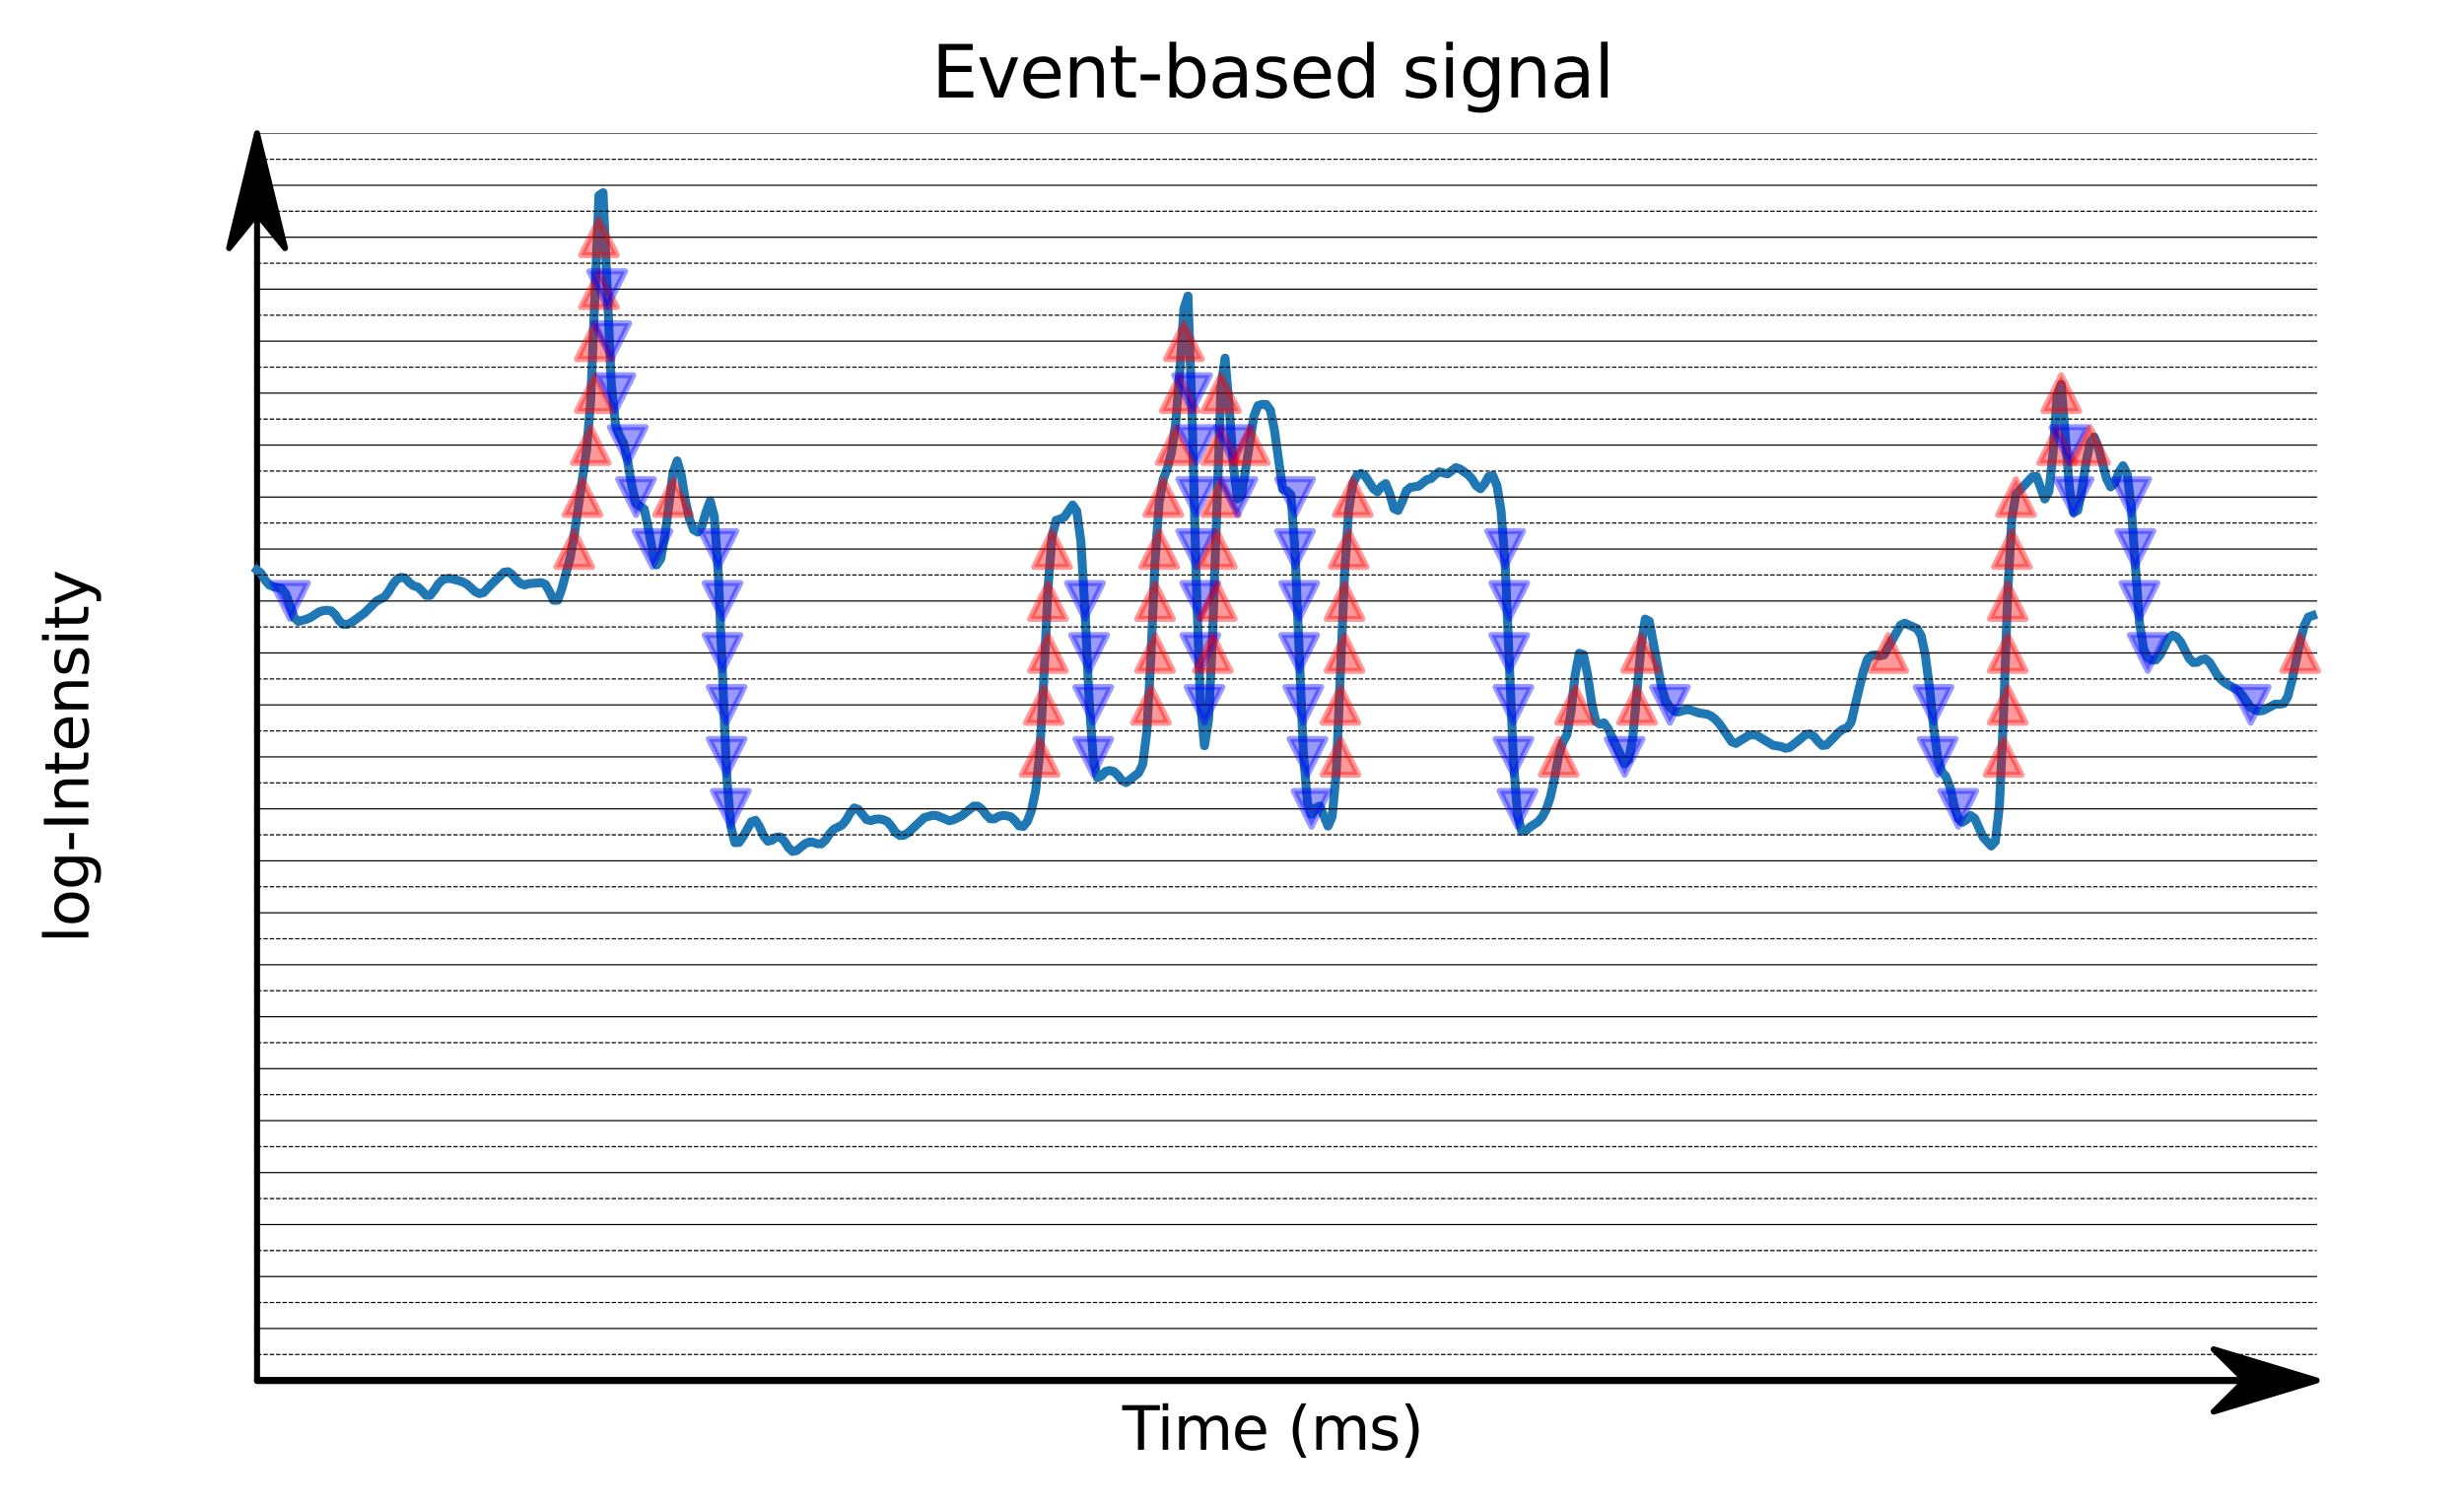 <?xml version="1.0" encoding="utf-8" standalone="no"?>
<!DOCTYPE svg PUBLIC "-//W3C//DTD SVG 1.1//EN"
  "http://www.w3.org/Graphics/SVG/1.1/DTD/svg11.dtd">
<svg xmlns:xlink="http://www.w3.org/1999/xlink" width="412.523pt" height="251.996pt" viewBox="0 0 412.523 251.996" xmlns="http://www.w3.org/2000/svg" version="1.1">
 <defs>
  <style type="text/css">*{stroke-linejoin: round; stroke-linecap: butt}</style>
 </defs>
 <g id="figure_1">
  <g id="patch_1">
   <path d="M 0 251.996 
L 412.523 251.996 
L 412.523 0 
L 0 0 
L 0 251.996 
z
" style="fill: none"/>
  </g>
  <g id="axes_1">
   <g id="patch_2">
    <path d="M 20.878 231.118 
L 405.323 231.118 
L 405.323 22.318 
L 20.878 22.318 
L 20.878 231.118 
z
" style="fill: none"/>
   </g>
   <g id="patch_3">
    <path d="M 387.848 231.118 
L 370.608 236.338 
L 375.78 231.212 
L 43.035 231.212 
L 43.035 231.024 
L 375.78 231.024 
L 370.608 225.898 
z
" style="stroke: #000000; stroke-linejoin: miter"/>
   </g>
   <g id="patch_4">
    <path d="M 43.035 22.318 
L 47.717 41.54 
L 43.035 35.774 
L 43.035 231.118 
L 43.034 231.118 
L 43.034 35.774 
L 38.353 41.54 
z
" style="stroke: #000000; stroke-linejoin: miter"/>
   </g>
   <g id="matplotlib.axis_1">
    <g id="text_1">
     <!-- Time (ms) -->
     <g transform="translate(187.901 242.717) scale(0.1 -0.1)">
      <defs>
       <path id="DejaVuSans-54" d="M -19 4666 
L 3928 4666 
L 3928 4134 
L 2272 4134 
L 2272 0 
L 1638 0 
L 1638 4134 
L -19 4134 
L -19 4666 
z
" transform="scale(0.016)"/>
       <path id="DejaVuSans-69" d="M 603 3500 
L 1178 3500 
L 1178 0 
L 603 0 
L 603 3500 
z
M 603 4863 
L 1178 4863 
L 1178 4134 
L 603 4134 
L 603 4863 
z
" transform="scale(0.016)"/>
       <path id="DejaVuSans-6d" d="M 3328 2828 
Q 3544 3216 3844 3400 
Q 4144 3584 4550 3584 
Q 5097 3584 5394 3201 
Q 5691 2819 5691 2113 
L 5691 0 
L 5113 0 
L 5113 2094 
Q 5113 2597 4934 2840 
Q 4756 3084 4391 3084 
Q 3944 3084 3684 2787 
Q 3425 2491 3425 1978 
L 3425 0 
L 2847 0 
L 2847 2094 
Q 2847 2600 2669 2842 
Q 2491 3084 2119 3084 
Q 1678 3084 1418 2786 
Q 1159 2488 1159 1978 
L 1159 0 
L 581 0 
L 581 3500 
L 1159 3500 
L 1159 2956 
Q 1356 3278 1631 3431 
Q 1906 3584 2284 3584 
Q 2666 3584 2933 3390 
Q 3200 3197 3328 2828 
z
" transform="scale(0.016)"/>
       <path id="DejaVuSans-65" d="M 3597 1894 
L 3597 1613 
L 953 1613 
Q 991 1019 1311 708 
Q 1631 397 2203 397 
Q 2534 397 2845 478 
Q 3156 559 3463 722 
L 3463 178 
Q 3153 47 2828 -22 
Q 2503 -91 2169 -91 
Q 1331 -91 842 396 
Q 353 884 353 1716 
Q 353 2575 817 3079 
Q 1281 3584 2069 3584 
Q 2775 3584 3186 3129 
Q 3597 2675 3597 1894 
z
M 3022 2063 
Q 3016 2534 2758 2815 
Q 2500 3097 2075 3097 
Q 1594 3097 1305 2825 
Q 1016 2553 972 2059 
L 3022 2063 
z
" transform="scale(0.016)"/>
       <path id="DejaVuSans-20" transform="scale(0.016)"/>
       <path id="DejaVuSans-28" d="M 1984 4856 
Q 1566 4138 1362 3434 
Q 1159 2731 1159 2009 
Q 1159 1288 1364 580 
Q 1569 -128 1984 -844 
L 1484 -844 
Q 1016 -109 783 600 
Q 550 1309 550 2009 
Q 550 2706 781 3412 
Q 1013 4119 1484 4856 
L 1984 4856 
z
" transform="scale(0.016)"/>
       <path id="DejaVuSans-73" d="M 2834 3397 
L 2834 2853 
Q 2591 2978 2328 3040 
Q 2066 3103 1784 3103 
Q 1356 3103 1142 2972 
Q 928 2841 928 2578 
Q 928 2378 1081 2264 
Q 1234 2150 1697 2047 
L 1894 2003 
Q 2506 1872 2764 1633 
Q 3022 1394 3022 966 
Q 3022 478 2636 193 
Q 2250 -91 1575 -91 
Q 1294 -91 989 -36 
Q 684 19 347 128 
L 347 722 
Q 666 556 975 473 
Q 1284 391 1588 391 
Q 1994 391 2212 530 
Q 2431 669 2431 922 
Q 2431 1156 2273 1281 
Q 2116 1406 1581 1522 
L 1381 1569 
Q 847 1681 609 1914 
Q 372 2147 372 2553 
Q 372 3047 722 3315 
Q 1072 3584 1716 3584 
Q 2034 3584 2315 3537 
Q 2597 3491 2834 3397 
z
" transform="scale(0.016)"/>
       <path id="DejaVuSans-29" d="M 513 4856 
L 1013 4856 
Q 1481 4119 1714 3412 
Q 1947 2706 1947 2009 
Q 1947 1309 1714 600 
Q 1481 -109 1013 -844 
L 513 -844 
Q 928 -128 1133 580 
Q 1338 1288 1338 2009 
Q 1338 2731 1133 3434 
Q 928 4138 513 4856 
z
" transform="scale(0.016)"/>
      </defs>
      <use xlink:href="#DejaVuSans-54"/>
      <use xlink:href="#DejaVuSans-69" x="57.959"/>
      <use xlink:href="#DejaVuSans-6d" x="85.742"/>
      <use xlink:href="#DejaVuSans-65" x="183.154"/>
      <use xlink:href="#DejaVuSans-20" x="244.678"/>
      <use xlink:href="#DejaVuSans-28" x="276.465"/>
      <use xlink:href="#DejaVuSans-6d" x="315.479"/>
      <use xlink:href="#DejaVuSans-73" x="412.891"/>
      <use xlink:href="#DejaVuSans-29" x="464.99"/>
     </g>
    </g>
   </g>
   <g id="matplotlib.axis_2">
    <g id="text_2">
     <!-- log-Intensity -->
     <g transform="translate(14.798 157.907) rotate(-90) scale(0.1 -0.1)">
      <defs>
       <path id="DejaVuSans-6c" d="M 603 4863 
L 1178 4863 
L 1178 0 
L 603 0 
L 603 4863 
z
" transform="scale(0.016)"/>
       <path id="DejaVuSans-6f" d="M 1959 3097 
Q 1497 3097 1228 2736 
Q 959 2375 959 1747 
Q 959 1119 1226 758 
Q 1494 397 1959 397 
Q 2419 397 2687 759 
Q 2956 1122 2956 1747 
Q 2956 2369 2687 2733 
Q 2419 3097 1959 3097 
z
M 1959 3584 
Q 2709 3584 3137 3096 
Q 3566 2609 3566 1747 
Q 3566 888 3137 398 
Q 2709 -91 1959 -91 
Q 1206 -91 779 398 
Q 353 888 353 1747 
Q 353 2609 779 3096 
Q 1206 3584 1959 3584 
z
" transform="scale(0.016)"/>
       <path id="DejaVuSans-67" d="M 2906 1791 
Q 2906 2416 2648 2759 
Q 2391 3103 1925 3103 
Q 1463 3103 1205 2759 
Q 947 2416 947 1791 
Q 947 1169 1205 825 
Q 1463 481 1925 481 
Q 2391 481 2648 825 
Q 2906 1169 2906 1791 
z
M 3481 434 
Q 3481 -459 3084 -895 
Q 2688 -1331 1869 -1331 
Q 1566 -1331 1297 -1286 
Q 1028 -1241 775 -1147 
L 775 -588 
Q 1028 -725 1275 -790 
Q 1522 -856 1778 -856 
Q 2344 -856 2625 -561 
Q 2906 -266 2906 331 
L 2906 616 
Q 2728 306 2450 153 
Q 2172 0 1784 0 
Q 1141 0 747 490 
Q 353 981 353 1791 
Q 353 2603 747 3093 
Q 1141 3584 1784 3584 
Q 2172 3584 2450 3431 
Q 2728 3278 2906 2969 
L 2906 3500 
L 3481 3500 
L 3481 434 
z
" transform="scale(0.016)"/>
       <path id="DejaVuSans-2d" d="M 313 2009 
L 1997 2009 
L 1997 1497 
L 313 1497 
L 313 2009 
z
" transform="scale(0.016)"/>
       <path id="DejaVuSans-49" d="M 628 4666 
L 1259 4666 
L 1259 0 
L 628 0 
L 628 4666 
z
" transform="scale(0.016)"/>
       <path id="DejaVuSans-6e" d="M 3513 2113 
L 3513 0 
L 2938 0 
L 2938 2094 
Q 2938 2591 2744 2837 
Q 2550 3084 2163 3084 
Q 1697 3084 1428 2787 
Q 1159 2491 1159 1978 
L 1159 0 
L 581 0 
L 581 3500 
L 1159 3500 
L 1159 2956 
Q 1366 3272 1645 3428 
Q 1925 3584 2291 3584 
Q 2894 3584 3203 3211 
Q 3513 2838 3513 2113 
z
" transform="scale(0.016)"/>
       <path id="DejaVuSans-74" d="M 1172 4494 
L 1172 3500 
L 2356 3500 
L 2356 3053 
L 1172 3053 
L 1172 1153 
Q 1172 725 1289 603 
Q 1406 481 1766 481 
L 2356 481 
L 2356 0 
L 1766 0 
Q 1100 0 847 248 
Q 594 497 594 1153 
L 594 3053 
L 172 3053 
L 172 3500 
L 594 3500 
L 594 4494 
L 1172 4494 
z
" transform="scale(0.016)"/>
       <path id="DejaVuSans-79" d="M 2059 -325 
Q 1816 -950 1584 -1140 
Q 1353 -1331 966 -1331 
L 506 -1331 
L 506 -850 
L 844 -850 
Q 1081 -850 1212 -737 
Q 1344 -625 1503 -206 
L 1606 56 
L 191 3500 
L 800 3500 
L 1894 763 
L 2988 3500 
L 3597 3500 
L 2059 -325 
z
" transform="scale(0.016)"/>
      </defs>
      <use xlink:href="#DejaVuSans-6c"/>
      <use xlink:href="#DejaVuSans-6f" x="27.783"/>
      <use xlink:href="#DejaVuSans-67" x="88.965"/>
      <use xlink:href="#DejaVuSans-2d" x="152.441"/>
      <use xlink:href="#DejaVuSans-49" x="188.525"/>
      <use xlink:href="#DejaVuSans-6e" x="218.018"/>
      <use xlink:href="#DejaVuSans-74" x="281.396"/>
      <use xlink:href="#DejaVuSans-65" x="320.605"/>
      <use xlink:href="#DejaVuSans-6e" x="382.129"/>
      <use xlink:href="#DejaVuSans-73" x="445.508"/>
      <use xlink:href="#DejaVuSans-69" x="497.607"/>
      <use xlink:href="#DejaVuSans-74" x="525.391"/>
      <use xlink:href="#DejaVuSans-79" x="564.6"/>
     </g>
    </g>
   </g>
   <g id="line2d_1">
    <path d="M 43.035 95.436 
L 43.724 96.005 
L 44.414 97.167 
L 45.104 97.954 
L 45.793 98.24 
L 47.173 98.523 
L 47.862 99.425 
L 49.241 103.36 
L 49.931 104.038 
L 51.31 103.672 
L 52 103.368 
L 53.379 102.47 
L 54.069 102.25 
L 54.758 102.171 
L 55.448 102.286 
L 56.138 102.927 
L 56.827 103.989 
L 57.517 104.553 
L 58.207 104.514 
L 58.896 104.18 
L 60.965 102.682 
L 63.034 100.633 
L 64.413 99.909 
L 65.103 98.983 
L 65.792 97.807 
L 66.482 96.976 
L 67.172 96.652 
L 67.861 96.787 
L 68.551 97.563 
L 69.241 98.085 
L 69.93 98.277 
L 70.62 98.887 
L 71.309 99.672 
L 71.999 99.693 
L 72.689 98.841 
L 73.378 97.783 
L 74.068 97.105 
L 74.758 96.859 
L 75.447 96.861 
L 76.826 97.214 
L 77.516 97.448 
L 78.206 97.827 
L 79.585 99.076 
L 80.275 99.388 
L 80.964 99.205 
L 82.344 97.755 
L 83.723 96.431 
L 84.412 95.789 
L 85.102 95.714 
L 85.792 96.254 
L 86.481 97.127 
L 87.171 97.717 
L 87.861 97.925 
L 88.55 97.713 
L 90.619 97.54 
L 91.309 97.841 
L 91.998 99.044 
L 92.688 100.497 
L 93.378 100.482 
L 94.067 98.542 
L 95.446 93.438 
L 96.136 89.551 
L 98.205 75.366 
L 98.895 67.103 
L 100.274 32.707 
L 100.963 32.261 
L 102.343 64.298 
L 103.032 71.03 
L 103.722 72.902 
L 104.412 74.205 
L 105.101 77.304 
L 105.791 81.412 
L 106.48 84.244 
L 107.86 85.26 
L 108.549 88.434 
L 109.239 92.243 
L 109.929 94.584 
L 110.618 93.576 
L 111.308 89.792 
L 112.687 79.107 
L 113.377 77.16 
L 114.066 79.585 
L 114.756 83.848 
L 115.446 86.977 
L 116.135 88.715 
L 116.825 89.086 
L 117.514 88.074 
L 118.204 85.743 
L 118.894 83.855 
L 119.583 86.466 
L 120.273 96.357 
L 121.652 129.656 
L 122.342 138.287 
L 123.031 141.073 
L 123.721 141.052 
L 124.411 140.067 
L 125.79 137.575 
L 126.48 137.334 
L 127.169 138.417 
L 127.859 139.967 
L 128.549 140.832 
L 129.238 140.667 
L 129.928 140.184 
L 130.617 140.125 
L 131.307 140.831 
L 131.997 141.898 
L 132.686 142.54 
L 133.376 142.395 
L 134.755 141.288 
L 135.445 140.977 
L 136.134 141.015 
L 136.824 141.269 
L 137.514 141.272 
L 138.203 140.657 
L 138.893 139.606 
L 139.583 138.825 
L 140.962 138.144 
L 141.651 137.314 
L 142.341 136.093 
L 143.031 135.269 
L 143.72 135.533 
L 145.1 137.226 
L 145.789 137.388 
L 146.479 137.171 
L 147.168 137.096 
L 147.858 137.233 
L 148.548 137.526 
L 149.237 138.341 
L 149.927 139.362 
L 150.617 139.881 
L 151.306 139.842 
L 151.996 139.46 
L 154.754 136.883 
L 156.134 136.501 
L 156.823 136.545 
L 158.202 137.096 
L 158.892 137.42 
L 159.582 137.26 
L 160.961 136.605 
L 163.03 134.961 
L 163.719 134.973 
L 164.409 135.502 
L 165.099 136.412 
L 165.788 137.088 
L 166.478 137.093 
L 167.168 136.696 
L 167.857 136.531 
L 168.547 136.574 
L 169.237 136.756 
L 169.926 137.391 
L 170.616 138.266 
L 171.305 138.357 
L 171.995 137.543 
L 172.685 135.685 
L 173.374 132.484 
L 174.064 126.185 
L 174.754 113.785 
L 175.443 98.658 
L 176.133 89.809 
L 176.822 87.105 
L 177.512 86.896 
L 178.202 86.55 
L 179.581 84.547 
L 180.271 85.555 
L 180.96 90.643 
L 181.65 102.198 
L 182.339 117.223 
L 183.029 126.986 
L 183.719 130.203 
L 184.408 129.913 
L 185.098 129.16 
L 185.788 128.997 
L 186.477 129.18 
L 187.167 129.811 
L 187.856 130.7 
L 188.546 131.018 
L 190.615 129.412 
L 191.305 127.997 
L 191.994 122.56 
L 192.684 110.042 
L 193.373 94.063 
L 194.063 84.151 
L 194.753 80.25 
L 195.442 78.363 
L 196.132 75.744 
L 196.822 70.982 
L 197.511 62.374 
L 198.201 51.733 
L 198.89 49.571 
L 199.58 69.408 
L 200.27 97.236 
L 200.959 117.464 
L 201.649 124.852 
L 202.339 120.507 
L 203.028 105.915 
L 204.407 64.99 
L 205.097 59.968 
L 205.787 68.104 
L 206.476 77.87 
L 207.166 83.531 
L 207.856 82.946 
L 209.924 69.671 
L 210.614 67.902 
L 211.304 67.702 
L 211.993 67.716 
L 212.683 68.652 
L 213.373 72.033 
L 214.752 81.926 
L 215.442 82.184 
L 216.131 82.836 
L 216.821 92.489 
L 218.2 125.887 
L 218.89 134.362 
L 219.579 136.351 
L 220.269 135.299 
L 220.959 134.948 
L 222.338 138.303 
L 223.027 136.743 
L 223.717 129.308 
L 225.096 96.264 
L 225.786 85.573 
L 226.476 81.039 
L 227.165 79.6 
L 227.855 79.258 
L 228.544 79.68 
L 229.924 81.812 
L 230.613 82.331 
L 231.303 81.436 
L 231.993 80.963 
L 232.682 82.667 
L 233.372 85.147 
L 234.061 85.463 
L 234.751 83.999 
L 235.441 82.176 
L 236.13 81.598 
L 237.51 81.396 
L 238.889 80.299 
L 239.578 80.13 
L 240.268 79.457 
L 240.958 78.997 
L 242.337 79.341 
L 243.716 78.3 
L 244.406 78.498 
L 245.785 79.46 
L 246.475 80.222 
L 247.164 81.33 
L 247.854 81.83 
L 248.544 80.99 
L 249.233 79.766 
L 249.923 79.615 
L 250.612 81.267 
L 251.302 85.462 
L 251.992 94.432 
L 253.371 127.243 
L 254.061 136.354 
L 254.75 139.171 
L 255.44 139.096 
L 256.129 138.483 
L 257.509 137.575 
L 258.198 136.763 
L 258.888 135.474 
L 259.578 133.386 
L 260.267 130.276 
L 260.957 126.527 
L 261.647 124.269 
L 262.336 123.021 
L 263.026 119.068 
L 263.715 112.967 
L 264.405 109.383 
L 265.095 109.607 
L 265.784 112.876 
L 266.474 117.686 
L 267.164 120.773 
L 267.853 121.231 
L 268.543 121.029 
L 269.232 121.997 
L 271.991 127.821 
L 272.681 127.191 
L 273.37 123.346 
L 274.749 108.252 
L 275.439 103.647 
L 276.129 104.009 
L 278.198 115.205 
L 278.887 117.349 
L 279.577 118.463 
L 280.266 119.06 
L 280.956 119.207 
L 282.335 118.805 
L 283.025 118.875 
L 284.404 119.357 
L 285.783 119.573 
L 286.473 119.868 
L 287.163 120.411 
L 287.852 121.156 
L 289.921 124.185 
L 290.611 124.463 
L 291.99 123.608 
L 292.68 123.181 
L 293.369 122.978 
L 294.059 123.078 
L 296.817 124.763 
L 298.197 124.989 
L 298.886 125.27 
L 299.576 125.154 
L 300.955 124.097 
L 302.334 122.956 
L 303.024 122.873 
L 303.714 123.315 
L 304.403 124.166 
L 305.093 124.807 
L 305.783 124.729 
L 307.162 123.329 
L 307.852 122.587 
L 308.541 122.078 
L 309.231 121.879 
L 309.92 120.902 
L 311.3 115.106 
L 311.989 112.317 
L 312.679 110.306 
L 313.369 109.717 
L 314.058 109.656 
L 314.748 109.815 
L 315.437 109.628 
L 318.196 104.651 
L 318.886 104.337 
L 320.954 105.24 
L 321.644 106.437 
L 322.334 109.675 
L 323.023 114.993 
L 323.713 121.6 
L 324.403 126.877 
L 325.092 129.18 
L 325.782 130.01 
L 326.471 131.748 
L 327.161 134.867 
L 327.851 137.053 
L 328.54 137.662 
L 329.23 137.241 
L 329.92 136.544 
L 330.609 137.022 
L 331.988 140.121 
L 333.368 141.632 
L 334.057 140.894 
L 334.747 134.924 
L 335.437 119.553 
L 336.126 99.363 
L 336.816 86.814 
L 337.505 82.742 
L 340.264 79.812 
L 340.954 79.773 
L 342.333 83.537 
L 343.022 82.301 
L 343.712 75.961 
L 344.402 66.2 
L 345.091 64.355 
L 346.471 81.779 
L 347.16 85.81 
L 347.85 85.458 
L 348.539 82.067 
L 349.229 77.509 
L 349.919 74.119 
L 350.608 73.168 
L 351.298 74.881 
L 352.677 80.125 
L 353.367 81.512 
L 354.057 80.914 
L 354.746 79.055 
L 355.436 77.978 
L 356.125 79.29 
L 356.815 84.963 
L 358.194 104.307 
L 358.884 108.607 
L 359.574 110.086 
L 360.263 110.514 
L 360.953 110.469 
L 361.642 109.668 
L 363.022 106.918 
L 363.711 106.356 
L 364.401 106.64 
L 365.091 107.495 
L 366.47 110.16 
L 367.159 110.926 
L 367.849 110.887 
L 368.539 110.465 
L 369.228 110.304 
L 369.918 110.888 
L 371.297 113.136 
L 371.987 113.904 
L 372.676 114.43 
L 374.745 115.632 
L 375.435 116.422 
L 376.814 118.463 
L 377.504 118.85 
L 378.193 119.044 
L 378.883 118.945 
L 380.952 117.876 
L 381.642 117.9 
L 382.331 117.778 
L 383.021 116.605 
L 383.71 113.964 
L 385.09 107.369 
L 385.779 104.766 
L 386.469 103.304 
L 387.159 103.07 
L 387.159 103.07 
" clip-path="url(#p70bbdb48a1)" style="fill: none; stroke: #1f77b4; stroke-width: 1.5; stroke-linecap: square"/>
   </g>
   <g id="line2d_2">
    <path d="M 43.035 226.768 
L 387.848 226.768 
" clip-path="url(#p70bbdb48a1)" style="fill: none; stroke-dasharray: 0.74,0.32; stroke-dashoffset: 0; stroke: #000000; stroke-width: 0.2"/>
   </g>
   <g id="line2d_3">
    <path d="M 43.035 218.068 
L 387.848 218.068 
" clip-path="url(#p70bbdb48a1)" style="fill: none; stroke-dasharray: 0.74,0.32; stroke-dashoffset: 0; stroke: #000000; stroke-width: 0.2"/>
   </g>
   <g id="line2d_4">
    <path d="M 43.035 209.368 
L 387.848 209.368 
" clip-path="url(#p70bbdb48a1)" style="fill: none; stroke-dasharray: 0.74,0.32; stroke-dashoffset: 0; stroke: #000000; stroke-width: 0.2"/>
   </g>
   <g id="line2d_5">
    <path d="M 43.035 200.668 
L 387.848 200.668 
" clip-path="url(#p70bbdb48a1)" style="fill: none; stroke-dasharray: 0.74,0.32; stroke-dashoffset: 0; stroke: #000000; stroke-width: 0.2"/>
   </g>
   <g id="line2d_6">
    <path d="M 43.035 191.968 
L 387.848 191.968 
" clip-path="url(#p70bbdb48a1)" style="fill: none; stroke-dasharray: 0.74,0.32; stroke-dashoffset: 0; stroke: #000000; stroke-width: 0.2"/>
   </g>
   <g id="line2d_7">
    <path d="M 43.035 183.268 
L 387.848 183.268 
" clip-path="url(#p70bbdb48a1)" style="fill: none; stroke-dasharray: 0.74,0.32; stroke-dashoffset: 0; stroke: #000000; stroke-width: 0.2"/>
   </g>
   <g id="line2d_8">
    <path d="M 43.035 174.568 
L 387.848 174.568 
" clip-path="url(#p70bbdb48a1)" style="fill: none; stroke-dasharray: 0.74,0.32; stroke-dashoffset: 0; stroke: #000000; stroke-width: 0.2"/>
   </g>
   <g id="line2d_9">
    <path d="M 43.035 165.868 
L 387.848 165.868 
" clip-path="url(#p70bbdb48a1)" style="fill: none; stroke-dasharray: 0.74,0.32; stroke-dashoffset: 0; stroke: #000000; stroke-width: 0.2"/>
   </g>
   <g id="line2d_10">
    <path d="M 43.035 157.168 
L 387.848 157.168 
" clip-path="url(#p70bbdb48a1)" style="fill: none; stroke-dasharray: 0.74,0.32; stroke-dashoffset: 0; stroke: #000000; stroke-width: 0.2"/>
   </g>
   <g id="line2d_11">
    <path d="M 43.035 148.468 
L 387.848 148.468 
" clip-path="url(#p70bbdb48a1)" style="fill: none; stroke-dasharray: 0.74,0.32; stroke-dashoffset: 0; stroke: #000000; stroke-width: 0.2"/>
   </g>
   <g id="line2d_12">
    <path d="M 43.035 139.768 
L 387.848 139.768 
" clip-path="url(#p70bbdb48a1)" style="fill: none; stroke-dasharray: 0.74,0.32; stroke-dashoffset: 0; stroke: #000000; stroke-width: 0.2"/>
   </g>
   <g id="line2d_13">
    <path d="M 43.035 131.068 
L 387.848 131.068 
" clip-path="url(#p70bbdb48a1)" style="fill: none; stroke-dasharray: 0.74,0.32; stroke-dashoffset: 0; stroke: #000000; stroke-width: 0.2"/>
   </g>
   <g id="line2d_14">
    <path d="M 43.035 122.368 
L 387.848 122.368 
" clip-path="url(#p70bbdb48a1)" style="fill: none; stroke-dasharray: 0.74,0.32; stroke-dashoffset: 0; stroke: #000000; stroke-width: 0.2"/>
   </g>
   <g id="line2d_15">
    <path d="M 43.035 113.668 
L 387.848 113.668 
" clip-path="url(#p70bbdb48a1)" style="fill: none; stroke-dasharray: 0.74,0.32; stroke-dashoffset: 0; stroke: #000000; stroke-width: 0.2"/>
   </g>
   <g id="line2d_16">
    <path d="M 43.035 104.968 
L 387.848 104.968 
" clip-path="url(#p70bbdb48a1)" style="fill: none; stroke-dasharray: 0.74,0.32; stroke-dashoffset: 0; stroke: #000000; stroke-width: 0.2"/>
   </g>
   <g id="line2d_17">
    <path d="M 43.035 96.268 
L 387.848 96.268 
" clip-path="url(#p70bbdb48a1)" style="fill: none; stroke-dasharray: 0.74,0.32; stroke-dashoffset: 0; stroke: #000000; stroke-width: 0.2"/>
   </g>
   <g id="line2d_18">
    <path d="M 43.035 87.568 
L 387.848 87.568 
" clip-path="url(#p70bbdb48a1)" style="fill: none; stroke-dasharray: 0.74,0.32; stroke-dashoffset: 0; stroke: #000000; stroke-width: 0.2"/>
   </g>
   <g id="line2d_19">
    <path d="M 43.035 78.868 
L 387.848 78.868 
" clip-path="url(#p70bbdb48a1)" style="fill: none; stroke-dasharray: 0.74,0.32; stroke-dashoffset: 0; stroke: #000000; stroke-width: 0.2"/>
   </g>
   <g id="line2d_20">
    <path d="M 43.035 70.168 
L 387.848 70.168 
" clip-path="url(#p70bbdb48a1)" style="fill: none; stroke-dasharray: 0.74,0.32; stroke-dashoffset: 0; stroke: #000000; stroke-width: 0.2"/>
   </g>
   <g id="line2d_21">
    <path d="M 43.035 61.468 
L 387.848 61.468 
" clip-path="url(#p70bbdb48a1)" style="fill: none; stroke-dasharray: 0.74,0.32; stroke-dashoffset: 0; stroke: #000000; stroke-width: 0.2"/>
   </g>
   <g id="line2d_22">
    <path d="M 43.035 52.768 
L 387.848 52.768 
" clip-path="url(#p70bbdb48a1)" style="fill: none; stroke-dasharray: 0.74,0.32; stroke-dashoffset: 0; stroke: #000000; stroke-width: 0.2"/>
   </g>
   <g id="line2d_23">
    <path d="M 43.035 44.068 
L 387.848 44.068 
" clip-path="url(#p70bbdb48a1)" style="fill: none; stroke-dasharray: 0.74,0.32; stroke-dashoffset: 0; stroke: #000000; stroke-width: 0.2"/>
   </g>
   <g id="line2d_24">
    <path d="M 43.035 35.368 
L 387.848 35.368 
" clip-path="url(#p70bbdb48a1)" style="fill: none; stroke-dasharray: 0.74,0.32; stroke-dashoffset: 0; stroke: #000000; stroke-width: 0.2"/>
   </g>
   <g id="line2d_25">
    <path d="M 43.035 26.668 
L 387.848 26.668 
" clip-path="url(#p70bbdb48a1)" style="fill: none; stroke-dasharray: 0.74,0.32; stroke-dashoffset: 0; stroke: #000000; stroke-width: 0.2"/>
   </g>
   <g id="line2d_26">
    <path d="M 43.035 231.118 
L 387.848 231.118 
" clip-path="url(#p70bbdb48a1)" style="fill: none; stroke: #000000; stroke-width: 0.2; stroke-linecap: square"/>
   </g>
   <g id="line2d_27">
    <path d="M 43.035 222.418 
L 387.848 222.418 
" clip-path="url(#p70bbdb48a1)" style="fill: none; stroke: #000000; stroke-width: 0.2; stroke-linecap: square"/>
   </g>
   <g id="line2d_28">
    <path d="M 43.035 213.718 
L 387.848 213.718 
" clip-path="url(#p70bbdb48a1)" style="fill: none; stroke: #000000; stroke-width: 0.2; stroke-linecap: square"/>
   </g>
   <g id="line2d_29">
    <path d="M 43.035 205.018 
L 387.848 205.018 
" clip-path="url(#p70bbdb48a1)" style="fill: none; stroke: #000000; stroke-width: 0.2; stroke-linecap: square"/>
   </g>
   <g id="line2d_30">
    <path d="M 43.035 196.318 
L 387.848 196.318 
" clip-path="url(#p70bbdb48a1)" style="fill: none; stroke: #000000; stroke-width: 0.2; stroke-linecap: square"/>
   </g>
   <g id="line2d_31">
    <path d="M 43.035 187.618 
L 387.848 187.618 
" clip-path="url(#p70bbdb48a1)" style="fill: none; stroke: #000000; stroke-width: 0.2; stroke-linecap: square"/>
   </g>
   <g id="line2d_32">
    <path d="M 43.035 178.918 
L 387.848 178.918 
" clip-path="url(#p70bbdb48a1)" style="fill: none; stroke: #000000; stroke-width: 0.2; stroke-linecap: square"/>
   </g>
   <g id="line2d_33">
    <path d="M 43.035 170.218 
L 387.848 170.218 
" clip-path="url(#p70bbdb48a1)" style="fill: none; stroke: #000000; stroke-width: 0.2; stroke-linecap: square"/>
   </g>
   <g id="line2d_34">
    <path d="M 43.035 161.518 
L 387.848 161.518 
" clip-path="url(#p70bbdb48a1)" style="fill: none; stroke: #000000; stroke-width: 0.2; stroke-linecap: square"/>
   </g>
   <g id="line2d_35">
    <path d="M 43.035 152.818 
L 387.848 152.818 
" clip-path="url(#p70bbdb48a1)" style="fill: none; stroke: #000000; stroke-width: 0.2; stroke-linecap: square"/>
   </g>
   <g id="line2d_36">
    <path d="M 43.035 144.118 
L 387.848 144.118 
" clip-path="url(#p70bbdb48a1)" style="fill: none; stroke: #000000; stroke-width: 0.2; stroke-linecap: square"/>
   </g>
   <g id="line2d_37">
    <path d="M 43.035 135.418 
L 387.848 135.418 
" clip-path="url(#p70bbdb48a1)" style="fill: none; stroke: #000000; stroke-width: 0.2; stroke-linecap: square"/>
   </g>
   <g id="line2d_38">
    <path d="M 43.035 126.718 
L 387.848 126.718 
" clip-path="url(#p70bbdb48a1)" style="fill: none; stroke: #000000; stroke-width: 0.2; stroke-linecap: square"/>
   </g>
   <g id="line2d_39">
    <path d="M 43.035 118.018 
L 387.848 118.018 
" clip-path="url(#p70bbdb48a1)" style="fill: none; stroke: #000000; stroke-width: 0.2; stroke-linecap: square"/>
   </g>
   <g id="line2d_40">
    <path d="M 43.035 109.318 
L 387.848 109.318 
" clip-path="url(#p70bbdb48a1)" style="fill: none; stroke: #000000; stroke-width: 0.2; stroke-linecap: square"/>
   </g>
   <g id="line2d_41">
    <path d="M 43.035 100.618 
L 387.848 100.618 
" clip-path="url(#p70bbdb48a1)" style="fill: none; stroke: #000000; stroke-width: 0.2; stroke-linecap: square"/>
   </g>
   <g id="line2d_42">
    <path d="M 43.035 91.918 
L 387.848 91.918 
" clip-path="url(#p70bbdb48a1)" style="fill: none; stroke: #000000; stroke-width: 0.2; stroke-linecap: square"/>
   </g>
   <g id="line2d_43">
    <path d="M 43.035 83.218 
L 387.848 83.218 
" clip-path="url(#p70bbdb48a1)" style="fill: none; stroke: #000000; stroke-width: 0.2; stroke-linecap: square"/>
   </g>
   <g id="line2d_44">
    <path d="M 43.035 74.518 
L 387.848 74.518 
" clip-path="url(#p70bbdb48a1)" style="fill: none; stroke: #000000; stroke-width: 0.2; stroke-linecap: square"/>
   </g>
   <g id="line2d_45">
    <path d="M 43.035 65.818 
L 387.848 65.818 
" clip-path="url(#p70bbdb48a1)" style="fill: none; stroke: #000000; stroke-width: 0.2; stroke-linecap: square"/>
   </g>
   <g id="line2d_46">
    <path d="M 43.035 57.118 
L 387.848 57.118 
" clip-path="url(#p70bbdb48a1)" style="fill: none; stroke: #000000; stroke-width: 0.2; stroke-linecap: square"/>
   </g>
   <g id="line2d_47">
    <path d="M 43.035 48.418 
L 387.848 48.418 
" clip-path="url(#p70bbdb48a1)" style="fill: none; stroke: #000000; stroke-width: 0.2; stroke-linecap: square"/>
   </g>
   <g id="line2d_48">
    <path d="M 43.035 39.718 
L 387.848 39.718 
" clip-path="url(#p70bbdb48a1)" style="fill: none; stroke: #000000; stroke-width: 0.2; stroke-linecap: square"/>
   </g>
   <g id="line2d_49">
    <path d="M 43.035 31.018 
L 387.848 31.018 
" clip-path="url(#p70bbdb48a1)" style="fill: none; stroke: #000000; stroke-width: 0.2; stroke-linecap: square"/>
   </g>
   <g id="line2d_50">
    <path d="M 43.035 22.318 
L 387.848 22.318 
" clip-path="url(#p70bbdb48a1)" style="fill: none; stroke: #000000; stroke-width: 0.2; stroke-linecap: square"/>
   </g>
   <g id="line2d_51">
    <defs>
     <path id="m67507989b9" d="M -0 3 
L 3 -3 
L -3 -3 
z
" style="stroke: #0000ff; stroke-opacity: 0.4; stroke-linejoin: miter"/>
    </defs>
    <g clip-path="url(#p70bbdb48a1)">
     <use xlink:href="#m67507989b9" x="48.552" y="100.618" style="fill: #0000ff; fill-opacity: 0.4; stroke: #0000ff; stroke-opacity: 0.4; stroke-linejoin: miter"/>
    </g>
   </g>
   <g id="line2d_52">
    <defs>
     <path id="ma9b5837833" d="M 0 -3 
L -3 3 
L 3 3 
z
" style="stroke: #ff0000; stroke-opacity: 0.4; stroke-linejoin: miter"/>
    </defs>
    <g clip-path="url(#p70bbdb48a1)">
     <use xlink:href="#ma9b5837833" x="96.136" y="91.918" style="fill: #ff0000; fill-opacity: 0.4; stroke: #ff0000; stroke-opacity: 0.4; stroke-linejoin: miter"/>
    </g>
   </g>
   <g id="line2d_53">
    <g clip-path="url(#p70bbdb48a1)">
     <use xlink:href="#ma9b5837833" x="97.515" y="83.218" style="fill: #ff0000; fill-opacity: 0.4; stroke: #ff0000; stroke-opacity: 0.4; stroke-linejoin: miter"/>
    </g>
   </g>
   <g id="line2d_54">
    <g clip-path="url(#p70bbdb48a1)">
     <use xlink:href="#ma9b5837833" x="98.895" y="74.518" style="fill: #ff0000; fill-opacity: 0.4; stroke: #ff0000; stroke-opacity: 0.4; stroke-linejoin: miter"/>
    </g>
   </g>
   <g id="line2d_55">
    <g clip-path="url(#p70bbdb48a1)">
     <use xlink:href="#ma9b5837833" x="99.584" y="65.818" style="fill: #ff0000; fill-opacity: 0.4; stroke: #ff0000; stroke-opacity: 0.4; stroke-linejoin: miter"/>
    </g>
   </g>
   <g id="line2d_56">
    <g clip-path="url(#p70bbdb48a1)">
     <use xlink:href="#ma9b5837833" x="99.584" y="57.118" style="fill: #ff0000; fill-opacity: 0.4; stroke: #ff0000; stroke-opacity: 0.4; stroke-linejoin: miter"/>
    </g>
   </g>
   <g id="line2d_57">
    <g clip-path="url(#p70bbdb48a1)">
     <use xlink:href="#ma9b5837833" x="100.274" y="48.418" style="fill: #ff0000; fill-opacity: 0.4; stroke: #ff0000; stroke-opacity: 0.4; stroke-linejoin: miter"/>
    </g>
   </g>
   <g id="line2d_58">
    <g clip-path="url(#p70bbdb48a1)">
     <use xlink:href="#ma9b5837833" x="100.274" y="39.718" style="fill: #ff0000; fill-opacity: 0.4; stroke: #ff0000; stroke-opacity: 0.4; stroke-linejoin: miter"/>
    </g>
   </g>
   <g id="line2d_59">
    <g clip-path="url(#p70bbdb48a1)">
     <use xlink:href="#m67507989b9" x="101.653" y="48.418" style="fill: #0000ff; fill-opacity: 0.4; stroke: #0000ff; stroke-opacity: 0.4; stroke-linejoin: miter"/>
    </g>
   </g>
   <g id="line2d_60">
    <g clip-path="url(#p70bbdb48a1)">
     <use xlink:href="#m67507989b9" x="102.343" y="57.118" style="fill: #0000ff; fill-opacity: 0.4; stroke: #0000ff; stroke-opacity: 0.4; stroke-linejoin: miter"/>
    </g>
   </g>
   <g id="line2d_61">
    <g clip-path="url(#p70bbdb48a1)">
     <use xlink:href="#m67507989b9" x="103.032" y="65.818" style="fill: #0000ff; fill-opacity: 0.4; stroke: #0000ff; stroke-opacity: 0.4; stroke-linejoin: miter"/>
    </g>
   </g>
   <g id="line2d_62">
    <g clip-path="url(#p70bbdb48a1)">
     <use xlink:href="#m67507989b9" x="105.101" y="74.518" style="fill: #0000ff; fill-opacity: 0.4; stroke: #0000ff; stroke-opacity: 0.4; stroke-linejoin: miter"/>
    </g>
   </g>
   <g id="line2d_63">
    <g clip-path="url(#p70bbdb48a1)">
     <use xlink:href="#m67507989b9" x="106.48" y="83.218" style="fill: #0000ff; fill-opacity: 0.4; stroke: #0000ff; stroke-opacity: 0.4; stroke-linejoin: miter"/>
    </g>
   </g>
   <g id="line2d_64">
    <g clip-path="url(#p70bbdb48a1)">
     <use xlink:href="#m67507989b9" x="109.239" y="91.918" style="fill: #0000ff; fill-opacity: 0.4; stroke: #0000ff; stroke-opacity: 0.4; stroke-linejoin: miter"/>
    </g>
   </g>
   <g id="line2d_65">
    <g clip-path="url(#p70bbdb48a1)">
     <use xlink:href="#ma9b5837833" x="112.687" y="83.218" style="fill: #ff0000; fill-opacity: 0.4; stroke: #ff0000; stroke-opacity: 0.4; stroke-linejoin: miter"/>
    </g>
   </g>
   <g id="line2d_66">
    <g clip-path="url(#p70bbdb48a1)">
     <use xlink:href="#m67507989b9" x="120.273" y="91.918" style="fill: #0000ff; fill-opacity: 0.4; stroke: #0000ff; stroke-opacity: 0.4; stroke-linejoin: miter"/>
    </g>
   </g>
   <g id="line2d_67">
    <g clip-path="url(#p70bbdb48a1)">
     <use xlink:href="#m67507989b9" x="120.963" y="100.618" style="fill: #0000ff; fill-opacity: 0.4; stroke: #0000ff; stroke-opacity: 0.4; stroke-linejoin: miter"/>
    </g>
   </g>
   <g id="line2d_68">
    <g clip-path="url(#p70bbdb48a1)">
     <use xlink:href="#m67507989b9" x="120.963" y="109.318" style="fill: #0000ff; fill-opacity: 0.4; stroke: #0000ff; stroke-opacity: 0.4; stroke-linejoin: miter"/>
    </g>
   </g>
   <g id="line2d_69">
    <g clip-path="url(#p70bbdb48a1)">
     <use xlink:href="#m67507989b9" x="121.652" y="118.018" style="fill: #0000ff; fill-opacity: 0.4; stroke: #0000ff; stroke-opacity: 0.4; stroke-linejoin: miter"/>
    </g>
   </g>
   <g id="line2d_70">
    <g clip-path="url(#p70bbdb48a1)">
     <use xlink:href="#m67507989b9" x="121.652" y="126.718" style="fill: #0000ff; fill-opacity: 0.4; stroke: #0000ff; stroke-opacity: 0.4; stroke-linejoin: miter"/>
    </g>
   </g>
   <g id="line2d_71">
    <g clip-path="url(#p70bbdb48a1)">
     <use xlink:href="#m67507989b9" x="122.342" y="135.418" style="fill: #0000ff; fill-opacity: 0.4; stroke: #0000ff; stroke-opacity: 0.4; stroke-linejoin: miter"/>
    </g>
   </g>
   <g id="line2d_72">
    <g clip-path="url(#p70bbdb48a1)">
     <use xlink:href="#ma9b5837833" x="174.064" y="126.718" style="fill: #ff0000; fill-opacity: 0.4; stroke: #ff0000; stroke-opacity: 0.4; stroke-linejoin: miter"/>
    </g>
   </g>
   <g id="line2d_73">
    <g clip-path="url(#p70bbdb48a1)">
     <use xlink:href="#ma9b5837833" x="174.754" y="118.018" style="fill: #ff0000; fill-opacity: 0.4; stroke: #ff0000; stroke-opacity: 0.4; stroke-linejoin: miter"/>
    </g>
   </g>
   <g id="line2d_74">
    <g clip-path="url(#p70bbdb48a1)">
     <use xlink:href="#ma9b5837833" x="175.443" y="109.318" style="fill: #ff0000; fill-opacity: 0.4; stroke: #ff0000; stroke-opacity: 0.4; stroke-linejoin: miter"/>
    </g>
   </g>
   <g id="line2d_75">
    <g clip-path="url(#p70bbdb48a1)">
     <use xlink:href="#ma9b5837833" x="175.443" y="100.618" style="fill: #ff0000; fill-opacity: 0.4; stroke: #ff0000; stroke-opacity: 0.4; stroke-linejoin: miter"/>
    </g>
   </g>
   <g id="line2d_76">
    <g clip-path="url(#p70bbdb48a1)">
     <use xlink:href="#ma9b5837833" x="176.133" y="91.918" style="fill: #ff0000; fill-opacity: 0.4; stroke: #ff0000; stroke-opacity: 0.4; stroke-linejoin: miter"/>
    </g>
   </g>
   <g id="line2d_77">
    <g clip-path="url(#p70bbdb48a1)">
     <use xlink:href="#m67507989b9" x="181.65" y="100.618" style="fill: #0000ff; fill-opacity: 0.4; stroke: #0000ff; stroke-opacity: 0.4; stroke-linejoin: miter"/>
    </g>
   </g>
   <g id="line2d_78">
    <g clip-path="url(#p70bbdb48a1)">
     <use xlink:href="#m67507989b9" x="182.339" y="109.318" style="fill: #0000ff; fill-opacity: 0.4; stroke: #0000ff; stroke-opacity: 0.4; stroke-linejoin: miter"/>
    </g>
   </g>
   <g id="line2d_79">
    <g clip-path="url(#p70bbdb48a1)">
     <use xlink:href="#m67507989b9" x="183.029" y="118.018" style="fill: #0000ff; fill-opacity: 0.4; stroke: #0000ff; stroke-opacity: 0.4; stroke-linejoin: miter"/>
    </g>
   </g>
   <g id="line2d_80">
    <g clip-path="url(#p70bbdb48a1)">
     <use xlink:href="#m67507989b9" x="183.029" y="126.718" style="fill: #0000ff; fill-opacity: 0.4; stroke: #0000ff; stroke-opacity: 0.4; stroke-linejoin: miter"/>
    </g>
   </g>
   <g id="line2d_81">
    <g clip-path="url(#p70bbdb48a1)">
     <use xlink:href="#ma9b5837833" x="192.684" y="118.018" style="fill: #ff0000; fill-opacity: 0.4; stroke: #ff0000; stroke-opacity: 0.4; stroke-linejoin: miter"/>
    </g>
   </g>
   <g id="line2d_82">
    <g clip-path="url(#p70bbdb48a1)">
     <use xlink:href="#ma9b5837833" x="193.373" y="109.318" style="fill: #ff0000; fill-opacity: 0.4; stroke: #ff0000; stroke-opacity: 0.4; stroke-linejoin: miter"/>
    </g>
   </g>
   <g id="line2d_83">
    <g clip-path="url(#p70bbdb48a1)">
     <use xlink:href="#ma9b5837833" x="193.373" y="100.618" style="fill: #ff0000; fill-opacity: 0.4; stroke: #ff0000; stroke-opacity: 0.4; stroke-linejoin: miter"/>
    </g>
   </g>
   <g id="line2d_84">
    <g clip-path="url(#p70bbdb48a1)">
     <use xlink:href="#ma9b5837833" x="194.063" y="91.918" style="fill: #ff0000; fill-opacity: 0.4; stroke: #ff0000; stroke-opacity: 0.4; stroke-linejoin: miter"/>
    </g>
   </g>
   <g id="line2d_85">
    <g clip-path="url(#p70bbdb48a1)">
     <use xlink:href="#ma9b5837833" x="194.753" y="83.218" style="fill: #ff0000; fill-opacity: 0.4; stroke: #ff0000; stroke-opacity: 0.4; stroke-linejoin: miter"/>
    </g>
   </g>
   <g id="line2d_86">
    <g clip-path="url(#p70bbdb48a1)">
     <use xlink:href="#ma9b5837833" x="196.822" y="74.518" style="fill: #ff0000; fill-opacity: 0.4; stroke: #ff0000; stroke-opacity: 0.4; stroke-linejoin: miter"/>
    </g>
   </g>
   <g id="line2d_87">
    <g clip-path="url(#p70bbdb48a1)">
     <use xlink:href="#ma9b5837833" x="197.511" y="65.818" style="fill: #ff0000; fill-opacity: 0.4; stroke: #ff0000; stroke-opacity: 0.4; stroke-linejoin: miter"/>
    </g>
   </g>
   <g id="line2d_88">
    <g clip-path="url(#p70bbdb48a1)">
     <use xlink:href="#ma9b5837833" x="198.201" y="57.118" style="fill: #ff0000; fill-opacity: 0.4; stroke: #ff0000; stroke-opacity: 0.4; stroke-linejoin: miter"/>
    </g>
   </g>
   <g id="line2d_89">
    <g clip-path="url(#p70bbdb48a1)">
     <use xlink:href="#m67507989b9" x="199.58" y="65.818" style="fill: #0000ff; fill-opacity: 0.4; stroke: #0000ff; stroke-opacity: 0.4; stroke-linejoin: miter"/>
    </g>
   </g>
   <g id="line2d_90">
    <g clip-path="url(#p70bbdb48a1)">
     <use xlink:href="#m67507989b9" x="200.27" y="74.518" style="fill: #0000ff; fill-opacity: 0.4; stroke: #0000ff; stroke-opacity: 0.4; stroke-linejoin: miter"/>
    </g>
   </g>
   <g id="line2d_91">
    <g clip-path="url(#p70bbdb48a1)">
     <use xlink:href="#m67507989b9" x="200.27" y="83.218" style="fill: #0000ff; fill-opacity: 0.4; stroke: #0000ff; stroke-opacity: 0.4; stroke-linejoin: miter"/>
    </g>
   </g>
   <g id="line2d_92">
    <g clip-path="url(#p70bbdb48a1)">
     <use xlink:href="#m67507989b9" x="200.27" y="91.918" style="fill: #0000ff; fill-opacity: 0.4; stroke: #0000ff; stroke-opacity: 0.4; stroke-linejoin: miter"/>
    </g>
   </g>
   <g id="line2d_93">
    <g clip-path="url(#p70bbdb48a1)">
     <use xlink:href="#m67507989b9" x="200.959" y="100.618" style="fill: #0000ff; fill-opacity: 0.4; stroke: #0000ff; stroke-opacity: 0.4; stroke-linejoin: miter"/>
    </g>
   </g>
   <g id="line2d_94">
    <g clip-path="url(#p70bbdb48a1)">
     <use xlink:href="#m67507989b9" x="200.959" y="109.318" style="fill: #0000ff; fill-opacity: 0.4; stroke: #0000ff; stroke-opacity: 0.4; stroke-linejoin: miter"/>
    </g>
   </g>
   <g id="line2d_95">
    <g clip-path="url(#p70bbdb48a1)">
     <use xlink:href="#m67507989b9" x="201.649" y="118.018" style="fill: #0000ff; fill-opacity: 0.4; stroke: #0000ff; stroke-opacity: 0.4; stroke-linejoin: miter"/>
    </g>
   </g>
   <g id="line2d_96">
    <g clip-path="url(#p70bbdb48a1)">
     <use xlink:href="#ma9b5837833" x="203.028" y="109.318" style="fill: #ff0000; fill-opacity: 0.4; stroke: #ff0000; stroke-opacity: 0.4; stroke-linejoin: miter"/>
    </g>
   </g>
   <g id="line2d_97">
    <g clip-path="url(#p70bbdb48a1)">
     <use xlink:href="#ma9b5837833" x="203.718" y="100.618" style="fill: #ff0000; fill-opacity: 0.4; stroke: #ff0000; stroke-opacity: 0.4; stroke-linejoin: miter"/>
    </g>
   </g>
   <g id="line2d_98">
    <g clip-path="url(#p70bbdb48a1)">
     <use xlink:href="#ma9b5837833" x="203.718" y="91.918" style="fill: #ff0000; fill-opacity: 0.4; stroke: #ff0000; stroke-opacity: 0.4; stroke-linejoin: miter"/>
    </g>
   </g>
   <g id="line2d_99">
    <g clip-path="url(#p70bbdb48a1)">
     <use xlink:href="#ma9b5837833" x="204.407" y="83.218" style="fill: #ff0000; fill-opacity: 0.4; stroke: #ff0000; stroke-opacity: 0.4; stroke-linejoin: miter"/>
    </g>
   </g>
   <g id="line2d_100">
    <g clip-path="url(#p70bbdb48a1)">
     <use xlink:href="#ma9b5837833" x="204.407" y="74.518" style="fill: #ff0000; fill-opacity: 0.4; stroke: #ff0000; stroke-opacity: 0.4; stroke-linejoin: miter"/>
    </g>
   </g>
   <g id="line2d_101">
    <g clip-path="url(#p70bbdb48a1)">
     <use xlink:href="#ma9b5837833" x="204.407" y="65.818" style="fill: #ff0000; fill-opacity: 0.4; stroke: #ff0000; stroke-opacity: 0.4; stroke-linejoin: miter"/>
    </g>
   </g>
   <g id="line2d_102">
    <g clip-path="url(#p70bbdb48a1)">
     <use xlink:href="#m67507989b9" x="206.476" y="74.518" style="fill: #0000ff; fill-opacity: 0.4; stroke: #0000ff; stroke-opacity: 0.4; stroke-linejoin: miter"/>
    </g>
   </g>
   <g id="line2d_103">
    <g clip-path="url(#p70bbdb48a1)">
     <use xlink:href="#m67507989b9" x="207.166" y="83.218" style="fill: #0000ff; fill-opacity: 0.4; stroke: #0000ff; stroke-opacity: 0.4; stroke-linejoin: miter"/>
    </g>
   </g>
   <g id="line2d_104">
    <g clip-path="url(#p70bbdb48a1)">
     <use xlink:href="#ma9b5837833" x="209.235" y="74.518" style="fill: #ff0000; fill-opacity: 0.4; stroke: #ff0000; stroke-opacity: 0.4; stroke-linejoin: miter"/>
    </g>
   </g>
   <g id="line2d_105">
    <g clip-path="url(#p70bbdb48a1)">
     <use xlink:href="#m67507989b9" x="216.821" y="83.218" style="fill: #0000ff; fill-opacity: 0.4; stroke: #0000ff; stroke-opacity: 0.4; stroke-linejoin: miter"/>
    </g>
   </g>
   <g id="line2d_106">
    <g clip-path="url(#p70bbdb48a1)">
     <use xlink:href="#m67507989b9" x="216.821" y="91.918" style="fill: #0000ff; fill-opacity: 0.4; stroke: #0000ff; stroke-opacity: 0.4; stroke-linejoin: miter"/>
    </g>
   </g>
   <g id="line2d_107">
    <g clip-path="url(#p70bbdb48a1)">
     <use xlink:href="#m67507989b9" x="217.51" y="100.618" style="fill: #0000ff; fill-opacity: 0.4; stroke: #0000ff; stroke-opacity: 0.4; stroke-linejoin: miter"/>
    </g>
   </g>
   <g id="line2d_108">
    <g clip-path="url(#p70bbdb48a1)">
     <use xlink:href="#m67507989b9" x="217.51" y="109.318" style="fill: #0000ff; fill-opacity: 0.4; stroke: #0000ff; stroke-opacity: 0.4; stroke-linejoin: miter"/>
    </g>
   </g>
   <g id="line2d_109">
    <g clip-path="url(#p70bbdb48a1)">
     <use xlink:href="#m67507989b9" x="218.2" y="118.018" style="fill: #0000ff; fill-opacity: 0.4; stroke: #0000ff; stroke-opacity: 0.4; stroke-linejoin: miter"/>
    </g>
   </g>
   <g id="line2d_110">
    <g clip-path="url(#p70bbdb48a1)">
     <use xlink:href="#m67507989b9" x="218.89" y="126.718" style="fill: #0000ff; fill-opacity: 0.4; stroke: #0000ff; stroke-opacity: 0.4; stroke-linejoin: miter"/>
    </g>
   </g>
   <g id="line2d_111">
    <g clip-path="url(#p70bbdb48a1)">
     <use xlink:href="#m67507989b9" x="219.579" y="135.418" style="fill: #0000ff; fill-opacity: 0.4; stroke: #0000ff; stroke-opacity: 0.4; stroke-linejoin: miter"/>
    </g>
   </g>
   <g id="line2d_112">
    <g clip-path="url(#p70bbdb48a1)">
     <use xlink:href="#ma9b5837833" x="224.407" y="126.718" style="fill: #ff0000; fill-opacity: 0.4; stroke: #ff0000; stroke-opacity: 0.4; stroke-linejoin: miter"/>
    </g>
   </g>
   <g id="line2d_113">
    <g clip-path="url(#p70bbdb48a1)">
     <use xlink:href="#ma9b5837833" x="224.407" y="118.018" style="fill: #ff0000; fill-opacity: 0.4; stroke: #ff0000; stroke-opacity: 0.4; stroke-linejoin: miter"/>
    </g>
   </g>
   <g id="line2d_114">
    <g clip-path="url(#p70bbdb48a1)">
     <use xlink:href="#ma9b5837833" x="225.096" y="109.318" style="fill: #ff0000; fill-opacity: 0.4; stroke: #ff0000; stroke-opacity: 0.4; stroke-linejoin: miter"/>
    </g>
   </g>
   <g id="line2d_115">
    <g clip-path="url(#p70bbdb48a1)">
     <use xlink:href="#ma9b5837833" x="225.096" y="100.618" style="fill: #ff0000; fill-opacity: 0.4; stroke: #ff0000; stroke-opacity: 0.4; stroke-linejoin: miter"/>
    </g>
   </g>
   <g id="line2d_116">
    <g clip-path="url(#p70bbdb48a1)">
     <use xlink:href="#ma9b5837833" x="225.786" y="91.918" style="fill: #ff0000; fill-opacity: 0.4; stroke: #ff0000; stroke-opacity: 0.4; stroke-linejoin: miter"/>
    </g>
   </g>
   <g id="line2d_117">
    <g clip-path="url(#p70bbdb48a1)">
     <use xlink:href="#ma9b5837833" x="226.476" y="83.218" style="fill: #ff0000; fill-opacity: 0.4; stroke: #ff0000; stroke-opacity: 0.4; stroke-linejoin: miter"/>
    </g>
   </g>
   <g id="line2d_118">
    <g clip-path="url(#p70bbdb48a1)">
     <use xlink:href="#m67507989b9" x="251.992" y="91.918" style="fill: #0000ff; fill-opacity: 0.4; stroke: #0000ff; stroke-opacity: 0.4; stroke-linejoin: miter"/>
    </g>
   </g>
   <g id="line2d_119">
    <g clip-path="url(#p70bbdb48a1)">
     <use xlink:href="#m67507989b9" x="252.681" y="100.618" style="fill: #0000ff; fill-opacity: 0.4; stroke: #0000ff; stroke-opacity: 0.4; stroke-linejoin: miter"/>
    </g>
   </g>
   <g id="line2d_120">
    <g clip-path="url(#p70bbdb48a1)">
     <use xlink:href="#m67507989b9" x="252.681" y="109.318" style="fill: #0000ff; fill-opacity: 0.4; stroke: #0000ff; stroke-opacity: 0.4; stroke-linejoin: miter"/>
    </g>
   </g>
   <g id="line2d_121">
    <g clip-path="url(#p70bbdb48a1)">
     <use xlink:href="#m67507989b9" x="253.371" y="118.018" style="fill: #0000ff; fill-opacity: 0.4; stroke: #0000ff; stroke-opacity: 0.4; stroke-linejoin: miter"/>
    </g>
   </g>
   <g id="line2d_122">
    <g clip-path="url(#p70bbdb48a1)">
     <use xlink:href="#m67507989b9" x="253.371" y="126.718" style="fill: #0000ff; fill-opacity: 0.4; stroke: #0000ff; stroke-opacity: 0.4; stroke-linejoin: miter"/>
    </g>
   </g>
   <g id="line2d_123">
    <g clip-path="url(#p70bbdb48a1)">
     <use xlink:href="#m67507989b9" x="254.061" y="135.418" style="fill: #0000ff; fill-opacity: 0.4; stroke: #0000ff; stroke-opacity: 0.4; stroke-linejoin: miter"/>
    </g>
   </g>
   <g id="line2d_124">
    <g clip-path="url(#p70bbdb48a1)">
     <use xlink:href="#ma9b5837833" x="260.957" y="126.718" style="fill: #ff0000; fill-opacity: 0.4; stroke: #ff0000; stroke-opacity: 0.4; stroke-linejoin: miter"/>
    </g>
   </g>
   <g id="line2d_125">
    <g clip-path="url(#p70bbdb48a1)">
     <use xlink:href="#ma9b5837833" x="263.715" y="118.018" style="fill: #ff0000; fill-opacity: 0.4; stroke: #ff0000; stroke-opacity: 0.4; stroke-linejoin: miter"/>
    </g>
   </g>
   <g id="line2d_126">
    <g clip-path="url(#p70bbdb48a1)">
     <use xlink:href="#m67507989b9" x="271.991" y="126.718" style="fill: #0000ff; fill-opacity: 0.4; stroke: #0000ff; stroke-opacity: 0.4; stroke-linejoin: miter"/>
    </g>
   </g>
   <g id="line2d_127">
    <g clip-path="url(#p70bbdb48a1)">
     <use xlink:href="#ma9b5837833" x="274.06" y="118.018" style="fill: #ff0000; fill-opacity: 0.4; stroke: #ff0000; stroke-opacity: 0.4; stroke-linejoin: miter"/>
    </g>
   </g>
   <g id="line2d_128">
    <g clip-path="url(#p70bbdb48a1)">
     <use xlink:href="#ma9b5837833" x="274.749" y="109.318" style="fill: #ff0000; fill-opacity: 0.4; stroke: #ff0000; stroke-opacity: 0.4; stroke-linejoin: miter"/>
    </g>
   </g>
   <g id="line2d_129">
    <g clip-path="url(#p70bbdb48a1)">
     <use xlink:href="#m67507989b9" x="279.577" y="118.018" style="fill: #0000ff; fill-opacity: 0.4; stroke: #0000ff; stroke-opacity: 0.4; stroke-linejoin: miter"/>
    </g>
   </g>
   <g id="line2d_130">
    <g clip-path="url(#p70bbdb48a1)">
     <use xlink:href="#ma9b5837833" x="316.127" y="109.318" style="fill: #ff0000; fill-opacity: 0.4; stroke: #ff0000; stroke-opacity: 0.4; stroke-linejoin: miter"/>
    </g>
   </g>
   <g id="line2d_131">
    <g clip-path="url(#p70bbdb48a1)">
     <use xlink:href="#m67507989b9" x="323.713" y="118.018" style="fill: #0000ff; fill-opacity: 0.4; stroke: #0000ff; stroke-opacity: 0.4; stroke-linejoin: miter"/>
    </g>
   </g>
   <g id="line2d_132">
    <g clip-path="url(#p70bbdb48a1)">
     <use xlink:href="#m67507989b9" x="324.403" y="126.718" style="fill: #0000ff; fill-opacity: 0.4; stroke: #0000ff; stroke-opacity: 0.4; stroke-linejoin: miter"/>
    </g>
   </g>
   <g id="line2d_133">
    <g clip-path="url(#p70bbdb48a1)">
     <use xlink:href="#m67507989b9" x="327.851" y="135.418" style="fill: #0000ff; fill-opacity: 0.4; stroke: #0000ff; stroke-opacity: 0.4; stroke-linejoin: miter"/>
    </g>
   </g>
   <g id="line2d_134">
    <g clip-path="url(#p70bbdb48a1)">
     <use xlink:href="#ma9b5837833" x="335.437" y="126.718" style="fill: #ff0000; fill-opacity: 0.4; stroke: #ff0000; stroke-opacity: 0.4; stroke-linejoin: miter"/>
    </g>
   </g>
   <g id="line2d_135">
    <g clip-path="url(#p70bbdb48a1)">
     <use xlink:href="#ma9b5837833" x="336.126" y="118.018" style="fill: #ff0000; fill-opacity: 0.4; stroke: #ff0000; stroke-opacity: 0.4; stroke-linejoin: miter"/>
    </g>
   </g>
   <g id="line2d_136">
    <g clip-path="url(#p70bbdb48a1)">
     <use xlink:href="#ma9b5837833" x="336.126" y="109.318" style="fill: #ff0000; fill-opacity: 0.4; stroke: #ff0000; stroke-opacity: 0.4; stroke-linejoin: miter"/>
    </g>
   </g>
   <g id="line2d_137">
    <g clip-path="url(#p70bbdb48a1)">
     <use xlink:href="#ma9b5837833" x="336.126" y="100.618" style="fill: #ff0000; fill-opacity: 0.4; stroke: #ff0000; stroke-opacity: 0.4; stroke-linejoin: miter"/>
    </g>
   </g>
   <g id="line2d_138">
    <g clip-path="url(#p70bbdb48a1)">
     <use xlink:href="#ma9b5837833" x="336.816" y="91.918" style="fill: #ff0000; fill-opacity: 0.4; stroke: #ff0000; stroke-opacity: 0.4; stroke-linejoin: miter"/>
    </g>
   </g>
   <g id="line2d_139">
    <g clip-path="url(#p70bbdb48a1)">
     <use xlink:href="#ma9b5837833" x="337.505" y="83.218" style="fill: #ff0000; fill-opacity: 0.4; stroke: #ff0000; stroke-opacity: 0.4; stroke-linejoin: miter"/>
    </g>
   </g>
   <g id="line2d_140">
    <g clip-path="url(#p70bbdb48a1)">
     <use xlink:href="#ma9b5837833" x="344.402" y="74.518" style="fill: #ff0000; fill-opacity: 0.4; stroke: #ff0000; stroke-opacity: 0.4; stroke-linejoin: miter"/>
    </g>
   </g>
   <g id="line2d_141">
    <g clip-path="url(#p70bbdb48a1)">
     <use xlink:href="#ma9b5837833" x="345.091" y="65.818" style="fill: #ff0000; fill-opacity: 0.4; stroke: #ff0000; stroke-opacity: 0.4; stroke-linejoin: miter"/>
    </g>
   </g>
   <g id="line2d_142">
    <g clip-path="url(#p70bbdb48a1)">
     <use xlink:href="#m67507989b9" x="346.471" y="74.518" style="fill: #0000ff; fill-opacity: 0.4; stroke: #0000ff; stroke-opacity: 0.4; stroke-linejoin: miter"/>
    </g>
   </g>
   <g id="line2d_143">
    <g clip-path="url(#p70bbdb48a1)">
     <use xlink:href="#m67507989b9" x="347.16" y="83.218" style="fill: #0000ff; fill-opacity: 0.4; stroke: #0000ff; stroke-opacity: 0.4; stroke-linejoin: miter"/>
    </g>
   </g>
   <g id="line2d_144">
    <g clip-path="url(#p70bbdb48a1)">
     <use xlink:href="#ma9b5837833" x="349.919" y="74.518" style="fill: #ff0000; fill-opacity: 0.4; stroke: #ff0000; stroke-opacity: 0.4; stroke-linejoin: miter"/>
    </g>
   </g>
   <g id="line2d_145">
    <g clip-path="url(#p70bbdb48a1)">
     <use xlink:href="#m67507989b9" x="356.815" y="83.218" style="fill: #0000ff; fill-opacity: 0.4; stroke: #0000ff; stroke-opacity: 0.4; stroke-linejoin: miter"/>
    </g>
   </g>
   <g id="line2d_146">
    <g clip-path="url(#p70bbdb48a1)">
     <use xlink:href="#m67507989b9" x="357.505" y="91.918" style="fill: #0000ff; fill-opacity: 0.4; stroke: #0000ff; stroke-opacity: 0.4; stroke-linejoin: miter"/>
    </g>
   </g>
   <g id="line2d_147">
    <g clip-path="url(#p70bbdb48a1)">
     <use xlink:href="#m67507989b9" x="358.194" y="100.618" style="fill: #0000ff; fill-opacity: 0.4; stroke: #0000ff; stroke-opacity: 0.4; stroke-linejoin: miter"/>
    </g>
   </g>
   <g id="line2d_148">
    <g clip-path="url(#p70bbdb48a1)">
     <use xlink:href="#m67507989b9" x="359.574" y="109.318" style="fill: #0000ff; fill-opacity: 0.4; stroke: #0000ff; stroke-opacity: 0.4; stroke-linejoin: miter"/>
    </g>
   </g>
   <g id="line2d_149">
    <g clip-path="url(#p70bbdb48a1)">
     <use xlink:href="#m67507989b9" x="376.814" y="118.018" style="fill: #0000ff; fill-opacity: 0.4; stroke: #0000ff; stroke-opacity: 0.4; stroke-linejoin: miter"/>
    </g>
   </g>
   <g id="line2d_150">
    <g clip-path="url(#p70bbdb48a1)">
     <use xlink:href="#ma9b5837833" x="385.09" y="109.318" style="fill: #ff0000; fill-opacity: 0.4; stroke: #ff0000; stroke-opacity: 0.4; stroke-linejoin: miter"/>
    </g>
   </g>
   <g id="text_3">
    <!-- Event-based signal -->
    <g transform="translate(155.98 16.318) scale(0.12 -0.12)">
     <defs>
      <path id="DejaVuSans-45" d="M 628 4666 
L 3578 4666 
L 3578 4134 
L 1259 4134 
L 1259 2753 
L 3481 2753 
L 3481 2222 
L 1259 2222 
L 1259 531 
L 3634 531 
L 3634 0 
L 628 0 
L 628 4666 
z
" transform="scale(0.016)"/>
      <path id="DejaVuSans-76" d="M 191 3500 
L 800 3500 
L 1894 563 
L 2988 3500 
L 3597 3500 
L 2284 0 
L 1503 0 
L 191 3500 
z
" transform="scale(0.016)"/>
      <path id="DejaVuSans-62" d="M 3116 1747 
Q 3116 2381 2855 2742 
Q 2594 3103 2138 3103 
Q 1681 3103 1420 2742 
Q 1159 2381 1159 1747 
Q 1159 1113 1420 752 
Q 1681 391 2138 391 
Q 2594 391 2855 752 
Q 3116 1113 3116 1747 
z
M 1159 2969 
Q 1341 3281 1617 3432 
Q 1894 3584 2278 3584 
Q 2916 3584 3314 3078 
Q 3713 2572 3713 1747 
Q 3713 922 3314 415 
Q 2916 -91 2278 -91 
Q 1894 -91 1617 61 
Q 1341 213 1159 525 
L 1159 0 
L 581 0 
L 581 4863 
L 1159 4863 
L 1159 2969 
z
" transform="scale(0.016)"/>
      <path id="DejaVuSans-61" d="M 2194 1759 
Q 1497 1759 1228 1600 
Q 959 1441 959 1056 
Q 959 750 1161 570 
Q 1363 391 1709 391 
Q 2188 391 2477 730 
Q 2766 1069 2766 1631 
L 2766 1759 
L 2194 1759 
z
M 3341 1997 
L 3341 0 
L 2766 0 
L 2766 531 
Q 2569 213 2275 61 
Q 1981 -91 1556 -91 
Q 1019 -91 701 211 
Q 384 513 384 1019 
Q 384 1609 779 1909 
Q 1175 2209 1959 2209 
L 2766 2209 
L 2766 2266 
Q 2766 2663 2505 2880 
Q 2244 3097 1772 3097 
Q 1472 3097 1187 3025 
Q 903 2953 641 2809 
L 641 3341 
Q 956 3463 1253 3523 
Q 1550 3584 1831 3584 
Q 2591 3584 2966 3190 
Q 3341 2797 3341 1997 
z
" transform="scale(0.016)"/>
      <path id="DejaVuSans-64" d="M 2906 2969 
L 2906 4863 
L 3481 4863 
L 3481 0 
L 2906 0 
L 2906 525 
Q 2725 213 2448 61 
Q 2172 -91 1784 -91 
Q 1150 -91 751 415 
Q 353 922 353 1747 
Q 353 2572 751 3078 
Q 1150 3584 1784 3584 
Q 2172 3584 2448 3432 
Q 2725 3281 2906 2969 
z
M 947 1747 
Q 947 1113 1208 752 
Q 1469 391 1925 391 
Q 2381 391 2643 752 
Q 2906 1113 2906 1747 
Q 2906 2381 2643 2742 
Q 2381 3103 1925 3103 
Q 1469 3103 1208 2742 
Q 947 2381 947 1747 
z
" transform="scale(0.016)"/>
     </defs>
     <use xlink:href="#DejaVuSans-45"/>
     <use xlink:href="#DejaVuSans-76" x="63.184"/>
     <use xlink:href="#DejaVuSans-65" x="122.363"/>
     <use xlink:href="#DejaVuSans-6e" x="183.887"/>
     <use xlink:href="#DejaVuSans-74" x="247.266"/>
     <use xlink:href="#DejaVuSans-2d" x="286.475"/>
     <use xlink:href="#DejaVuSans-62" x="322.559"/>
     <use xlink:href="#DejaVuSans-61" x="386.035"/>
     <use xlink:href="#DejaVuSans-73" x="447.314"/>
     <use xlink:href="#DejaVuSans-65" x="499.414"/>
     <use xlink:href="#DejaVuSans-64" x="560.938"/>
     <use xlink:href="#DejaVuSans-20" x="624.414"/>
     <use xlink:href="#DejaVuSans-73" x="656.201"/>
     <use xlink:href="#DejaVuSans-69" x="708.301"/>
     <use xlink:href="#DejaVuSans-67" x="736.084"/>
     <use xlink:href="#DejaVuSans-6e" x="799.561"/>
     <use xlink:href="#DejaVuSans-61" x="862.939"/>
     <use xlink:href="#DejaVuSans-6c" x="924.219"/>
    </g>
   </g>
  </g>
 </g>
 <defs>
  <clipPath id="p70bbdb48a1">
   <rect x="20.878" y="22.318" width="384.445" height="208.8"/>
  </clipPath>
 </defs>
</svg>
